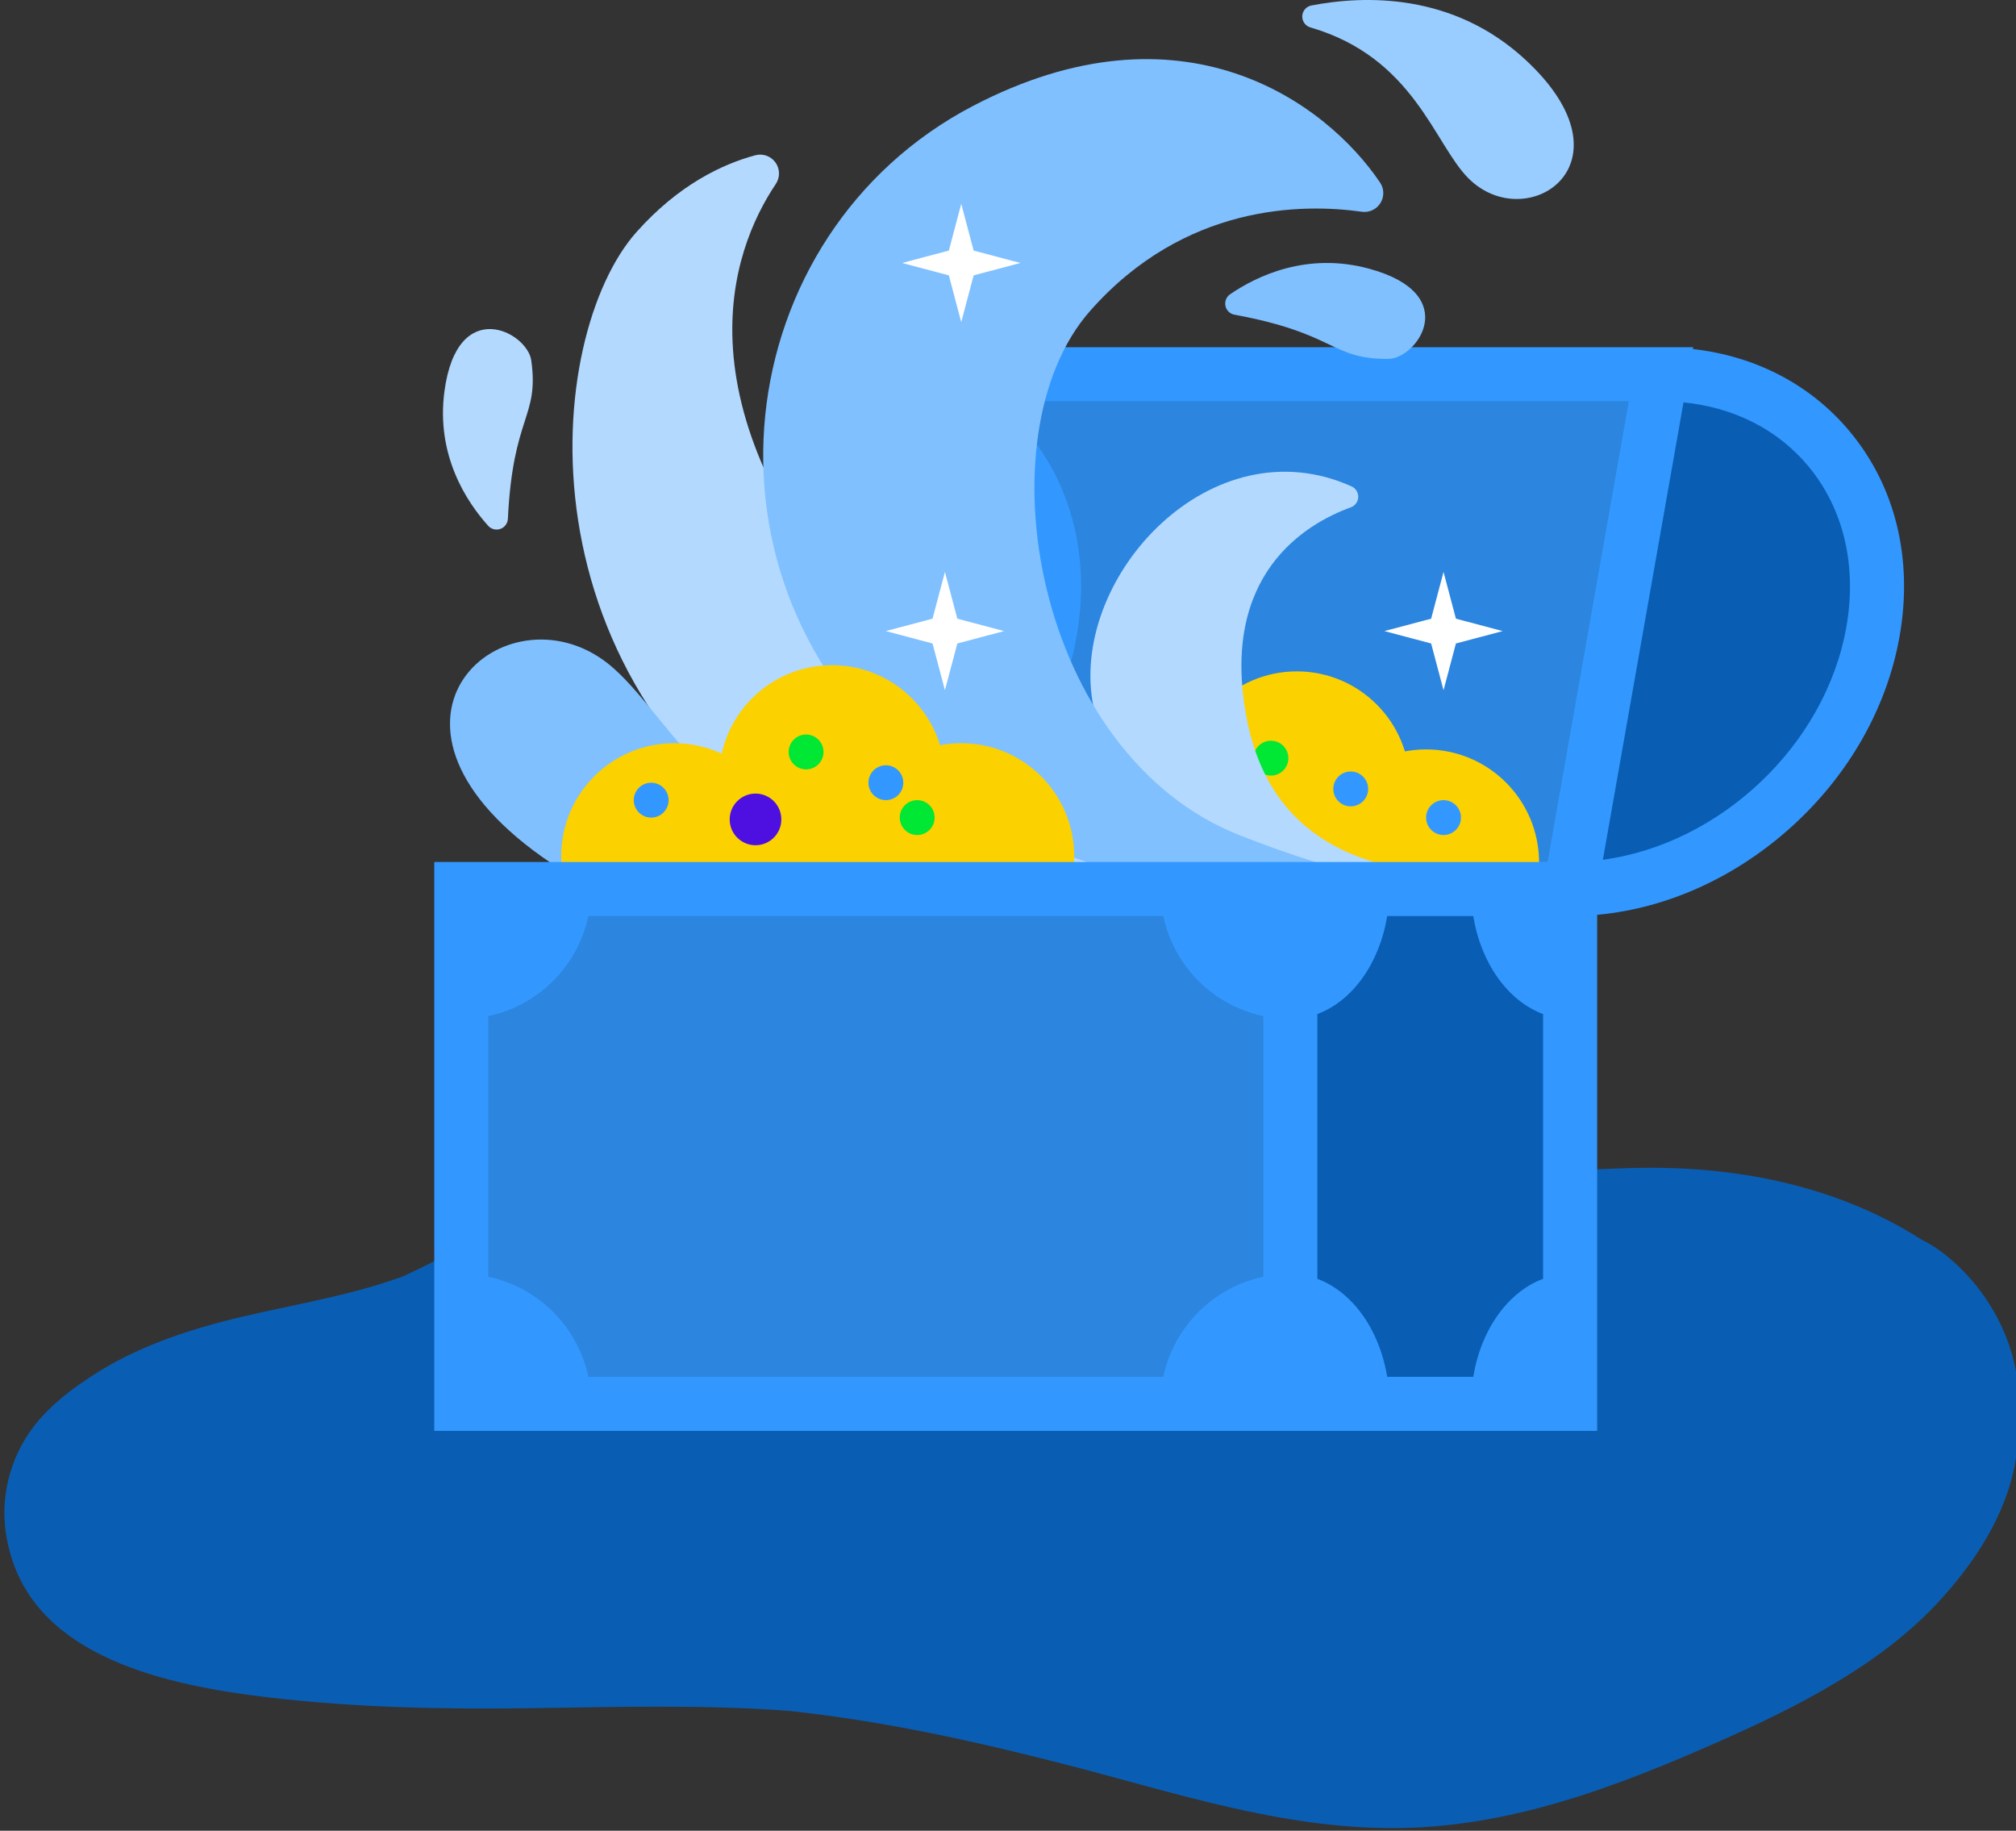<?xml version="1.0" encoding="utf-8"?>
<svg version="1.1" id="Ebene_1" class="treasure-svg" xmlns="http://www.w3.org/2000/svg" xmlns:xlink="http://www.w3.org/1999/xlink" viewBox="0 0 445 404" xml:space="preserve" aria-labelledby="treasure-title">
    <rect x="0" y="0" width="445" height="404" fill="#333333" stroke="none"/>
    <title id="treasure-title">Illustration of a pirate treasure</title>
    <style>
        #star-top {
            transform-origin: 212px 57px;
            animation: star 6s linear infinite;
        }

        #star-left {
            transform-origin: 209px 138px;
            animation: star-reverse 5s linear infinite;
        }

        #star-right {
            transform-origin: 318px 140px;
            animation: star 4s linear infinite;
        }

        @keyframes star {
            0% {
                opacity: 0;
                transform: scale(1);
            }
            50% {
                opacity: 1;
                transform: scale(1.1) rotate3d(0, 0, 1, 20deg);
            }
            100% {
                opacity: 0;
                transform: scale(1);
            }
        }

        @keyframes star-reverse {
            0% {
                opacity: 0;
                transform: scale(1);
            }
            50% {
                opacity: 1;
                transform: scale(1.1) rotate3d(0, 0, 1, -20deg);
            }
            100% {
                opacity: 0;
                transform: scale(1);
            }
        }
    </style>
    <path id="Shape" fill="#095EB3" d="M443.771,297.684c-2.589-7.984-7.411-15.059-13.896-20.387
        c-1.735-1.465-3.645-2.711-5.683-3.713c-17.84-11.42-39.241-16.066-60.973-15.877c-16.208,0.141-32.245,2.314-48.441,1.402
        c-13.271-1.605-26.166-4.908-39.186-7.646c-16.648-3.549-33.648-5.176-50.668-4.852c-14.832,0.318-29.827,1.067-44.574,2.621
        c-9.448,0.916-18.832,2.402-28.101,4.453c-8.93,2.059-17.184,5.295-25.509,8.859c-13.073,5.597-24.905,13.252-37.811,19.127
        c-13.203,4.859-27.295,6.62-40.934,10.275c-9.078,2.434-18.302,5.828-26.128,10.697c-6.323,3.935-12.341,8.512-16.153,14.652
        c-4.755,7.639-6.002,16.951-3.424,25.572c6.382,22.842,34.26,29.021,56.737,31.68c19.469,2.303,38.959,2.688,58.579,2.404
        c18.855-0.272,37.743-0.805,56.544,0.599c20.999,2.235,41.558,6.796,61.846,12.038c23.448,6.06,46.612,13.824,71.39,13.833
        c25.666,0.009,49.617-9.173,72.267-19.206c17.282-7.656,35.011-16.685,47.671-30.111c8.451-8.962,15.555-19.845,17.549-31.624
        C446.318,313.955,446.363,306.064,443.771,297.684z"/>
    <path id="Shape_1_" fill="#095EB3" d="M366.644,82.585c31.371,0,52.318,25.432,46.787,56.803
        c-5.532,31.371-35.447,56.803-66.818,56.803"/>
    <polygon id="Shape_2_" fill="#2C85DE" points="346.612,196.19 163.614,196.19 183.646,82.585 366.644,82.585 			"/>
    <path id="Shape_3_" fill="#3298FF" d="M408.188,95.081c-8.567-10.21-20.644-16.481-34.508-18.06l0.07-0.399H178.642
        l-22.135,125.533h195.109l0.035-0.2c14.895-1.157,29.612-7.393,41.922-17.857c13.677-11.626,22.814-27.137,25.73-43.674
        C422.32,123.32,418.372,107.217,408.188,95.081z M341.607,190.227H170.722L188.65,88.549h170.886L341.607,190.227z
         M407.558,138.352c-4.618,26.189-27.928,47.904-53.752,51.384l17.799-100.941c11.123,1.108,20.742,5.963,27.446,13.953
        C406.929,112.137,409.95,124.781,407.558,138.352z"/>
    <path id="Shape_4_" fill="#095EB3" d="M186.85,82.585c31.372,0,52.318,25.432,46.787,56.803s-35.447,56.803-66.818,56.803"/>
    <path id="Shape_5_" fill="#3298FF" d="M164.955,202.154v-11.928c28.562,0,55.902-23.271,60.946-51.875
        c2.393-13.571-0.629-26.216-8.507-35.605c-7.683-9.156-19.191-14.198-32.407-14.198V76.621c16.802,0,31.556,6.556,41.544,18.459
        c10.185,12.137,14.132,28.24,11.116,45.343c-2.916,16.537-12.054,32.047-25.73,43.674
        C198.219,195.741,181.541,202.154,164.955,202.154z"/>
    <circle id="Oval" fill="#FCD100" cx="251.416" cy="190.31" r="24.933"/>
    <circle id="Oval_1_" fill="#FCD100" cx="286.256" cy="173.088" r="24.933"/>
    <circle id="Oval_2_" fill="#4D10E1" cx="269.378" cy="182.192" r="5.701"/>
    <circle id="Oval_3_" fill="#00E833" cx="280.539" cy="167.308" r="3.848"/>
    <circle id="Oval_4_" fill="#3298FF" cx="246.349" cy="177.942" r="3.848"/>
    <circle id="Oval_5_" fill="#FCD100" cx="314.789" cy="190.31" r="24.933"/>
    <circle id="Oval_6_" fill="#3298FF" cx="298.15" cy="174.095" r="3.848"/>
    <path id="Shape_6_" fill="#B3D9FF" d="M333.494,194.346c0,0-84.101,38.522-152.33-2.402
        c-68.23-40.916-61.021-117.838-40.688-140.712c9.332-10.498,19.046-15.026,26.201-16.957c1.675-0.467,3.465,0.157,4.485,1.565
        c1.021,1.408,1.058,3.303,0.092,4.75c-9.816,14.624-23.024,49.641,22.949,100.614
        C236.52,188.123,308.217,200.698,333.494,194.346z"/>
    <path id="Shape_7_" fill="#80C0FF" d="M351.282,193.745c0,0-14.629,15.381-40.479,20.035
        c-25.871,4.656-48.871,13.185-60.466,28.97c0,0,28.749-9.642,52.829-13.201C323.388,226.559,346.67,222.079,351.282,193.745z"/>
    <path id="Shape_8_" fill="#B3D9FF" d="M263.283,185.675c0,0-17.287-1.478-22.141-30.96c-4.573-27.797,26.348-61.21,57.162-47.395
        c0.935,0.404,1.531,1.336,1.506,2.354c-0.025,1.019-0.667,1.92-1.621,2.277c-9.976,3.623-28.977,14.785-23.039,46.389
        c7.282,38.761,46.694,34.463,62.537,35.403C337.688,193.745,284.463,215.439,263.283,185.675z"/>
    <path id="Shape_9_" fill="#80C0FF" d="M304.659,40.331c0.899,1.369,0.91,3.139,0.028,4.519c-0.882,1.38-2.491,2.114-4.111,1.874
        c-13.1-1.842-39.092-1.727-59.932,21.864c-24.332,27.545-12.229,97.931,33.013,115.743
        c45.243,17.812,59.837,10.015,59.837,10.015s-78.639,18.047-130.883-24.003c-52.242-42.045-41.666-118.869,12.165-146.968
        C260.936-0.718,292.706,22.554,304.659,40.331z"/>
    <path id="Shape_10_" fill="#80C0FF" d="M272.5,69.449c-0.994-0.177-1.783-0.935-2-1.92c-0.217-0.986,0.182-2.005,1.01-2.583
        c5.833-3.997,16.939-9.415,30.755-5.636c20.644,5.642,10.518,19.874,4.151,19.896C293.62,79.251,295.105,73.606,272.5,69.449z"/>
    <path id="Shape_11_" fill="#99CCFF" d="M289.262,6.055c-1.107-0.316-1.855-1.349-1.809-2.5c0.048-1.151,0.877-2.12,2.008-2.344
        c11.73-2.256,31.304-2.867,47.354,12.064c24.688,22.964,0.064,38.956-12.74,26.016C316.548,31.686,312.077,12.693,289.262,6.055z
        "/>
    <path id="Shape_12_" fill="#80C0FF" d="M210.62,191.475c0,0-48.198,28.041-91-2.414c-42.801-30.451-8.021-60.157,14.389-42.774
        C148.937,157.866,160.777,192.835,210.62,191.475z"/>
    <path id="Shape_13_" fill="#B3D9FF" d="M112.109,114.474c-0.043,1.008-0.69,1.891-1.638,2.237s-2.011,0.086-2.693-0.657
        c-4.736-5.251-11.581-15.54-9.67-29.735c2.851-21.209,18.301-13.062,19.168-6.756C119.02,92.238,113.228,91.517,112.109,114.474z
        "/>
    <circle id="Oval_7_" fill="#FCD100" cx="148.807" cy="188.942" r="24.933"/>
    <circle id="Oval_8_" fill="#FCD100" cx="183.646" cy="171.721" r="24.933"/>
    <circle id="Oval_9_" fill="#4D10E1" cx="166.768" cy="180.825" r="5.701"/>
    <circle id="Oval_10_" fill="#00E833" cx="177.929" cy="165.94" r="3.847"/>
    <circle id="Oval_11_" fill="#3298FF" cx="143.739" cy="176.575" r="3.847"/>
    <circle id="Oval_12_" fill="#FCD100" cx="212.179" cy="188.942" r="24.933"/>
    <circle id="Oval_13_" fill="#3298FF" cx="195.542" cy="172.727" r="3.847"/>
    <rect id="Rectangle-path" x="101.823" y="196.19" fill="#2C85DE" width="182.998" height="113.604"/>
    <rect id="Rectangle-path_1_" x="284.821" y="196.19" fill="#095EB3" width="61.757" height="113.604"/>
    <path id="Shape_14_" fill="#3298FF" d="M290.785,190.227H95.859V315.76h256.683V190.227H290.785z M211.405,202.154h45.362
        c2.362,11.075,11.014,19.727,22.09,22.09v57.498c-11.076,2.362-19.728,11.014-22.09,22.09H129.876
        c-2.362-11.076-11.014-19.728-22.089-22.09v-57.498c11.076-2.363,19.728-11.015,22.089-22.09H211.405z M340.615,282.207
        c-7.738,2.877-13.73,11.203-15.41,21.625h-19.011c-1.68-10.422-7.671-18.748-15.409-21.625v-58.429
        c7.738-2.876,13.729-11.202,15.409-21.624h19.011c1.68,10.422,7.672,18.747,15.41,21.624V282.207z"/>
    <circle id="Oval_14_" fill="#00E833" cx="202.454" cy="180.422" r="3.848"/>
    <circle id="Oval_15_" fill="#3298FF" cx="318.637" cy="180.422" r="3.848"/>
    <polygon id="star-right" fill="#FFFFFF" points="321.373,142.002 331.693,139.265 321.373,136.529 318.636,126.208 315.9,136.529
        305.58,139.265 315.9,142.002 318.636,152.322"></polygon>
    <polygon id="star-top" fill="#FFFFFF" points="214.916,60.768 225.236,58.032 214.916,55.296 212.179,44.975 209.443,55.296
        199.122,58.032 209.443,60.768 212.179,71.089 			"/>
    <polygon id="star-left" fill="#FFFFFF" points="211.315,142.002 221.636,139.265 211.315,136.529 208.579,126.208
        205.843,136.529 195.522,139.265 205.843,142.002 208.579,152.322 			"/>
</svg>